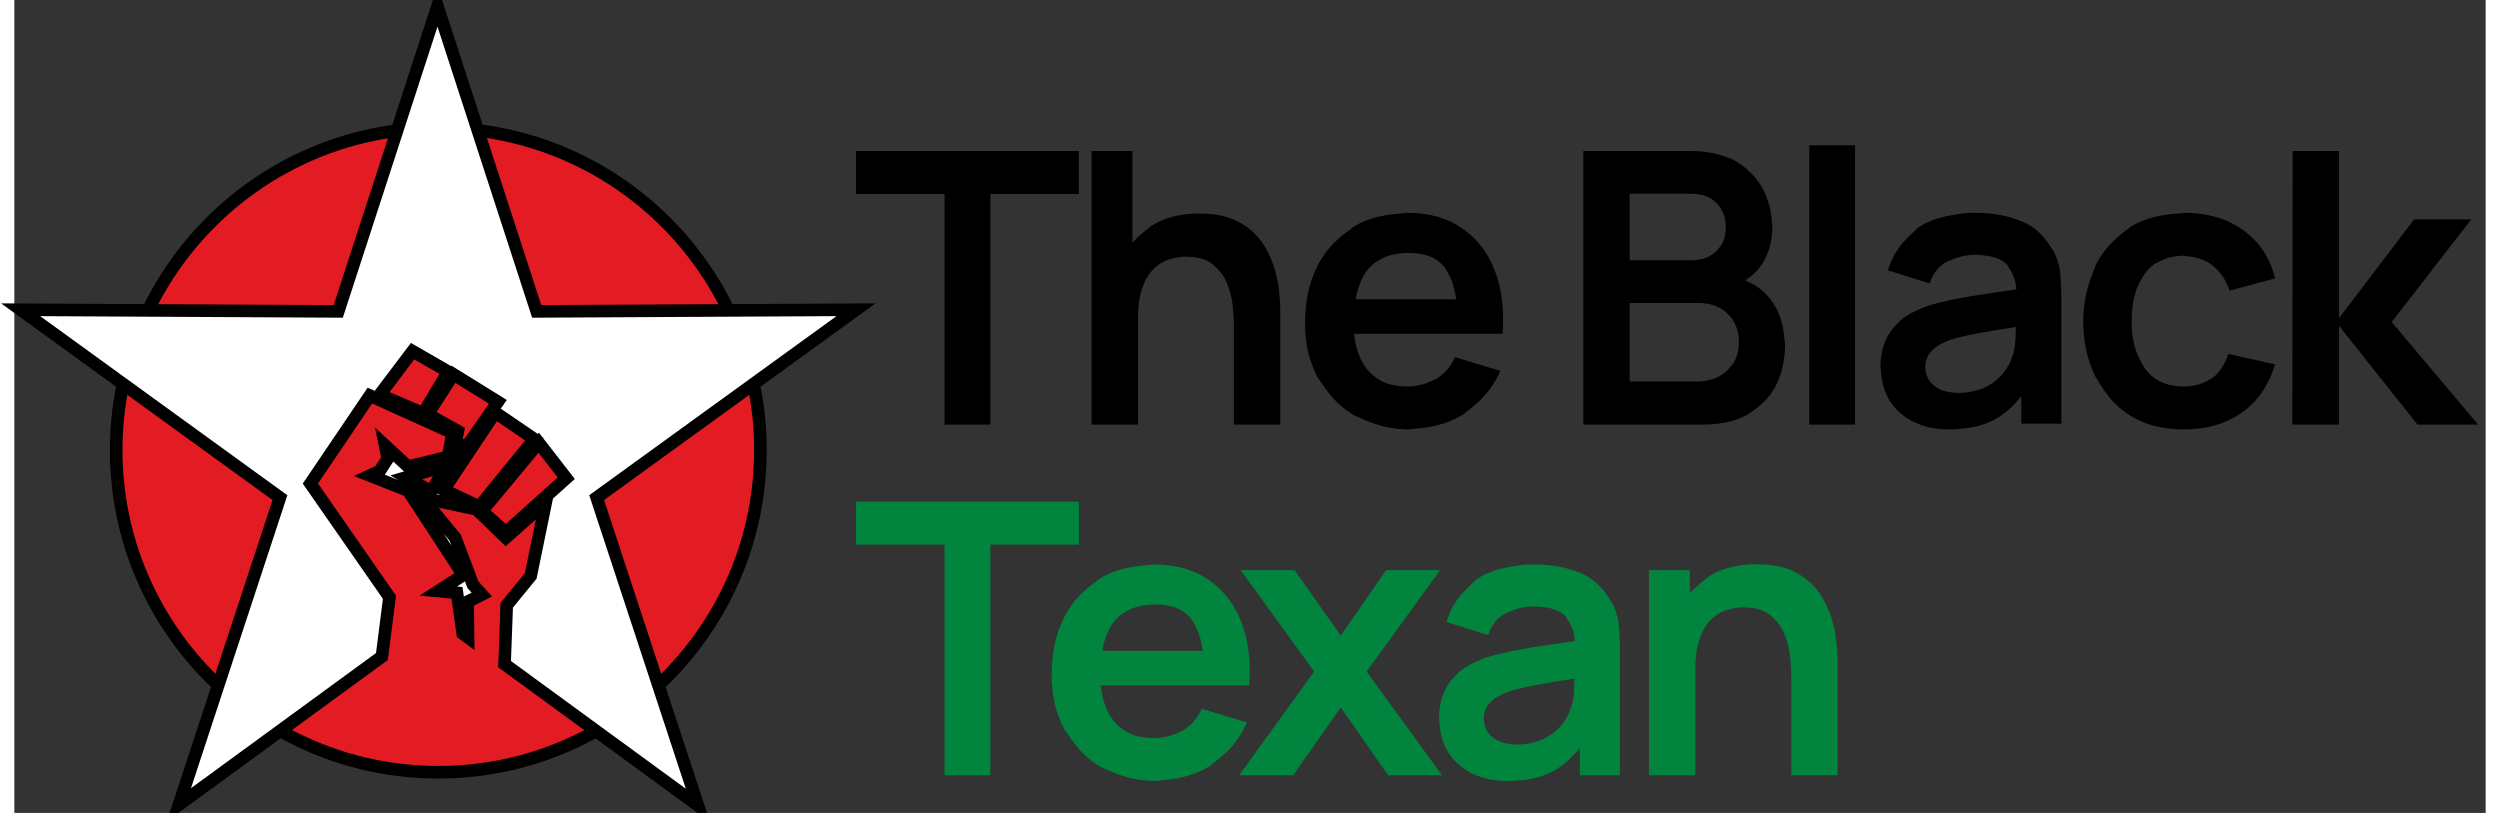 <?xml version="1.0" encoding="UTF-8" standalone="no"?>
<!DOCTYPE svg PUBLIC "-//W3C//DTD SVG 1.1//EN" "http://www.w3.org/Graphics/SVG/1.1/DTD/svg11.dtd">
<svg version="1.1" xmlns="http://www.w3.org/2000/svg" xmlns:xlink="http://www.w3.org/1999/xlink" preserveAspectRatio="xMidYMid meet" viewBox="5.871 -0.047 982.273 323.106" width="976.77" height="317.61"><rect x="5.871" y="-0.047" width="982.273" height="323.106" fill="#333333" stroke="none"/><defs><path d="M174.39 306.89C103.74 306.89 46.36 249.52 46.36 178.86C46.36 108.2 103.74 50.84 174.39 50.84C245.05 50.84 302.41 108.2 302.41 178.86C302.41 249.52 245.05 306.89 174.39 306.89Z" id="aZmfWB0VD"></path><path d="M174.39 306.89C103.74 306.89 46.36 249.52 46.36 178.86C46.36 108.2 103.74 50.84 174.39 50.84C245.05 50.84 302.41 108.2 302.41 178.86C302.41 249.52 245.05 306.89 174.39 306.89Z" id="c41Mwx3S1R"></path><path d="M340.41 123.07L324.3 134.74L237.33 197.74L270.89 299.75L277.57 320.06L200.72 263.92L201.58 240.52L211.11 228.87L217.12 199.56L201.22 213.68L189.57 202.39L168.03 197.79L181.1 213.68L188.16 232.39L191.69 236.28L186.04 239.1L186.21 253.34L184.09 251.78L181.8 235.58L174.39 234.87L184.28 228.51L162.38 194.97L147.2 188.97L151.08 187.2L154.26 182.26L153.2 176.96L162.38 185.43L178.27 181.55L180.04 172.02L147.2 157.18L123.54 192.14L154.97 237.34L151.97 260.9L71.28 319.83L77.88 299.75L111.44 197.74L24.48 134.74L8.37 123.07L27.26 123.17L134.62 123.72L167.83 21.61L174.06 2.45L180.28 21.61L213.49 123.72L340.41 123.07ZM225.24 190.03L214.3 175.91L191.69 203.09L201.23 211.56L225.24 190.03ZM212.54 174.49L197 163.89L176.52 194.62L190.64 201.33L212.54 174.49ZM177.57 185.08L161.68 189.68L171.57 195.32L177.57 185.08ZM180.4 180.14L186.75 175.9L198.06 159.66L180.4 148.71L170.16 164.6L182.17 171.31L180.4 180.14ZM178.28 147.66L164.16 139.53L151.09 156.83L168.4 164.25L178.28 147.66Z" id="h4V5MlnuZS"></path><path d="M340.41 123.07L324.3 134.74L237.33 197.74L270.89 299.75L277.57 320.06L200.72 263.92L201.58 240.52L211.11 228.87L217.12 199.56L201.22 213.68L189.57 202.39L168.03 197.79L181.1 213.68L188.16 232.39L191.69 236.28L186.04 239.1L186.21 253.34L184.09 251.78L181.8 235.58L174.39 234.87L184.28 228.51L162.38 194.97L147.2 188.97L151.08 187.2L154.26 182.26L153.2 176.96L162.38 185.43L178.27 181.55L180.04 172.02L147.2 157.18L123.54 192.14L154.97 237.34L151.97 260.9L71.28 319.83L77.88 299.75L111.44 197.74L24.48 134.74L8.37 123.07L27.26 123.17L134.62 123.72L167.83 21.61L174.06 2.45L180.28 21.61L213.49 123.72L340.41 123.07ZM225.24 190.03L214.3 175.91L191.69 203.09L201.23 211.56L225.24 190.03ZM212.54 174.49L197 163.89L176.52 194.62L190.64 201.33L212.54 174.49ZM177.57 185.08L161.68 189.68L171.57 195.32L177.57 185.08ZM180.4 180.14L186.75 175.9L198.06 159.66L180.4 148.71L170.16 164.6L182.17 171.31L180.4 180.14ZM178.28 147.66L164.16 139.53L151.09 156.83L168.4 164.25L178.28 147.66Z" id="fJQSEL9h"></path><path d="M375.6 77.04L340.41 77.04L340.41 59.98L428.99 59.98L428.99 77.04L393.8 77.04L393.8 168.72L375.6 168.72L375.6 77.04Z" id="d3c43pl4Uy"></path><path d="M490.61 129.46C490.61 125.61 490.13 121.77 490.08 120.92C489.55 116.23 487.87 112.8 487.62 111.89C485.7 107.55 482.46 105.47 481.89 104.76C480.58 103.82 479.12 103.12 477.56 102.71C474.92 101.96 472.17 102.04 471.57 101.96C468.11 101.96 465.39 102.98 464.71 103.1C462.76 103.75 460.96 104.8 459.43 106.17C459.13 106.43 458.83 106.71 458.55 106.98C457.61 107.94 456.78 109.03 456.1 110.19C455.19 111.75 454.62 113.3 454.46 113.64C454.34 113.94 454.24 114.24 454.13 114.54C453.7 115.83 453.35 117.16 453.12 118.51C452.75 120.55 452.65 122.48 452.6 122.92C452.51 124.21 452.47 125.51 452.47 126.81C451.39 126.35 442.75 122.66 441.67 122.21C441.65 118.27 442.13 114.34 443.1 110.52C443.74 108.04 444.61 105.64 445.71 103.33C449.76 94.87 456.42 91.2 457.61 89.84C460.85 87.8 464.44 86.38 468.21 85.65C471.08 85.09 474.01 84.8 476.94 84.82C479.04 84.81 481.14 84.95 483.22 85.24C486.48 85.71 488.59 86.53 489.19 86.68C490.12 87.01 491.02 87.4 491.89 87.85C493.88 88.85 495.76 90.09 497.46 91.52C498.88 92.71 500.15 94.07 501.26 95.55C504.72 100.22 505.87 104.52 506.38 105.52C506.99 107.4 507.49 109.33 507.89 111.28C508.17 112.68 508.39 114.09 508.54 115.52C508.63 116.44 508.72 117.36 508.8 118.3C509.03 121.07 509.01 122.58 509.04 123.05C509.04 123.1 509.04 123.14 509.04 123.18C509.04 126.22 509.04 141.4 509.04 168.72C507.81 168.72 501.66 168.72 490.61 168.72C490.61 144.28 490.61 131.2 490.61 129.46ZM434.04 59.98L450.28 59.98L450.28 117.22L452.47 117.22L452.47 168.72L434.04 168.72L434.04 59.98Z" id="b3pPdQdUcY"></path><path d="M579.37 126C579.36 123.7 579.24 121.41 578.97 119.13C578.01 111 575.12 107.84 574.69 106.59C572.68 103.95 569.84 102.07 566.61 101.26C563.75 100.47 560.83 100.55 560.19 100.47C558.03 100.45 555.88 100.68 553.77 101.15C549.36 102.16 546.97 104.35 546.21 104.7C545.24 105.49 544.36 106.39 543.58 107.37C539.51 112.54 538.99 119.88 538.48 121.26C538.25 123.37 538.13 125.47 538.14 127.58C538.13 130.04 538.32 132.51 538.7 134.94C539.35 138.88 540.54 141.33 540.74 142.05C541.48 143.73 542.43 145.32 543.58 146.76C546.28 150.13 550.13 152.39 554.39 153.11C556.05 153.41 557.74 153.57 559.43 153.56C566.15 153.56 569.86 150.87 571.02 150.57C573.84 148.84 576.17 146.38 577.75 143.47C578.04 142.96 578.29 142.45 578.54 141.93C580.34 142.47 594.72 146.82 596.51 147.36C591.83 158.39 583.5 162.79 582.05 164.5C572.27 170.62 562.65 170.01 560.49 170.62C548.11 170.62 540.92 165.8 538.75 165.26C529.38 159.9 525.6 151.87 524.13 150.39C521.57 145.68 519.93 140.54 519.3 135.22C519.01 132.99 518.88 130.74 518.89 128.48C518.87 124.66 519.21 120.85 519.94 117.09C520.72 112.97 522.1 109 524.01 105.26C529.15 95.41 536.86 91.5 538.29 89.97C547.43 84.54 557.32 85.08 559.43 84.54C562.92 84.51 566.41 84.89 569.81 85.67C573.79 86.58 577.59 88.2 580.99 90.46C586.22 93.98 590.37 98.86 593.03 104.57C593.44 105.43 593.81 106.3 594.17 107.19C595.58 110.78 596.55 114.54 597.05 118.36C597.66 122.77 597.79 127.53 597.42 132.64C596.21 132.64 590.2 132.64 579.37 132.64C579.37 128.51 579.37 126.29 579.37 126ZM532.4 118.9L588.51 118.9L588.51 132.64L532.4 132.64L532.4 118.9Z" id="ae3BzIHph"></path><path d="M629.5 59.98C655.37 59.98 669.74 59.98 672.62 59.98C681.64 59.98 686.47 62.64 688.01 62.94C688.93 63.37 689.84 63.85 690.7 64.39C693.43 66.07 695.87 68.18 697.92 70.65C699.2 72.2 700.3 73.89 701.2 75.69C704.63 82.55 704.28 88.47 704.63 89.88C704.65 92.36 704.37 94.82 703.81 97.23C703.15 100.05 701.99 102.73 700.36 105.14C697.52 109.31 693.66 112.13 688.77 113.59C688.77 111.32 688.77 110.07 688.77 109.82C691.44 110.4 694.02 111.34 696.43 112.62C699.57 114.3 702.29 116.67 704.36 119.55C709.69 126.96 709.16 134.71 709.69 136.4C709.71 139.26 709.43 142.12 708.88 144.93C708.3 147.84 707.33 150.66 705.99 153.31C702.29 160.56 696.1 163.51 695 164.64C692.36 166.09 689.52 167.14 686.57 167.76C683.65 168.4 680.45 168.72 677 168.72C673.83 168.72 658 168.72 629.5 168.72C629.5 103.48 629.5 67.23 629.5 59.98ZM674.73 151.58C676.43 151.59 678.12 151.38 679.77 150.97C680.98 150.66 682.14 150.22 683.26 149.65C687.04 147.73 688.6 144.76 689.19 144.22C690.17 142.59 690.83 140.78 691.11 138.9C691.27 137.89 691.35 136.88 691.34 135.87C691.35 134.26 691.14 132.66 690.71 131.11C690.4 130.04 689.98 128.99 689.45 128.02C688.22 125.76 686.39 123.89 684.17 122.6C684.09 122.55 684.02 122.51 683.94 122.46C682.45 121.63 680.82 121.04 679.13 120.73C677.85 120.5 676.56 120.38 675.26 120.39C673.43 120.39 664.33 120.39 647.92 120.39C647.92 122.47 647.92 132.86 647.92 151.58C664.6 151.58 673.54 151.58 674.73 151.58ZM672.39 103.4C673.71 103.41 675.03 103.26 676.32 102.97C677.39 102.73 678.42 102.37 679.41 101.88C682.51 100.38 683.82 97.88 684.31 97.43C685.02 96.28 685.51 95.01 685.78 93.69C686.11 92.17 686.09 90.75 686.13 90.42C686.13 90.34 686.13 90.26 686.13 90.19C686.15 88.55 685.89 86.91 685.36 85.36C684.76 83.63 683.78 82.06 682.51 80.75C680.88 79.07 678.79 77.91 676.52 77.42C675.16 77.11 673.78 76.96 672.39 76.96C670.76 76.96 662.6 76.96 647.92 76.96C647.92 78.73 647.92 87.54 647.92 103.4C663.15 103.4 671.3 103.4 672.39 103.4Z" id="b1qiQnT7U5"></path><path d="M719.31 57.71L737.51 57.71L737.51 168.72L719.31 168.72L719.31 57.71Z" id="c1MCBR9J84"></path><path d="M797.97 105.22C796.84 104.08 795.48 103.2 793.98 102.64C790.64 101.31 786.49 101.37 785.66 101.23C785.44 101.23 785.21 101.23 784.98 101.23C779.47 101.23 775.41 103.53 774.34 103.79C771.63 105.16 769.45 107.39 768.16 110.14C767.78 110.95 767.44 111.78 767.17 112.63C765.51 112.11 752.22 107.93 750.55 107.41C753.57 97.07 760.92 92.46 762.07 90.8C769.19 85.55 778.65 85.31 780.5 84.7C781.99 84.59 783.48 84.54 784.98 84.54C788.21 84.52 791.43 84.78 794.61 85.31C797.88 85.86 801.07 86.79 804.13 88.08C812.4 91.63 815.17 98.55 816.4 99.71C817.54 101.91 818.34 104.26 818.78 106.7C818.9 107.3 818.98 107.91 819.04 108.51C819.22 110.27 819.34 112.05 819.41 113.82C819.47 115.31 819.5 116.79 819.5 118.29C819.5 121.63 819.5 138.32 819.5 168.35C818.44 168.35 813.12 168.35 803.56 168.35C803.56 157.75 803.56 151.86 803.56 150.68C805.15 152.41 806.03 153.36 806.2 153.56C804.73 155.96 803.03 158.21 801.12 160.28C798.87 162.75 796.24 164.86 793.33 166.51C790.73 167.93 787.95 168.97 785.05 169.59C781.35 170.42 777.86 170.48 777.06 170.58C776.36 170.61 775.65 170.62 774.95 170.62C772.69 170.63 770.44 170.44 768.22 170.07C763.62 169.26 760.81 167.55 759.99 167.26C757.74 166.04 755.68 164.48 753.92 162.64C752.68 161.33 751.62 159.88 750.74 158.31C747.61 152.72 747.92 147.23 747.61 146.01C747.6 144.01 747.79 142.03 748.16 140.07C748.47 138.47 748.95 136.9 749.57 135.4C751.53 130.67 755.01 128.05 755.62 127.24C759.37 124.07 764.21 122.49 765.17 121.97C765.51 121.84 765.84 121.73 766.18 121.62C767.71 121.13 769.25 120.68 770.8 120.28C773.98 119.47 777.01 118.9 777.7 118.74C779.99 118.3 782.28 117.88 784.59 117.51C787.07 117.1 789.56 116.72 792.05 116.36C796.05 115.8 800.06 115.21 804.06 114.61C805.45 114.41 806.85 114.2 808.24 113.99C808.24 113.99 802.4 117.32 801.75 117.69C801.83 109.23 798.35 106.47 797.97 105.22ZM792.91 131.28C791.52 131.51 790.12 131.75 788.73 132C785.44 132.59 783.39 133.02 782.79 133.13C781.54 133.38 780.29 133.67 779.05 133.98C777.29 134.43 776.09 134.82 775.75 134.92C775.61 134.97 775.47 135.01 775.32 135.05C774.44 135.37 773.58 135.72 772.74 136.12C771.41 136.74 770.56 137.32 770.31 137.46C770.19 137.54 770.07 137.62 769.96 137.7C769.24 138.19 768.57 138.75 767.97 139.38C767.45 139.92 766.99 140.53 766.6 141.17C766.06 142.1 765.69 143.13 765.55 144.19C765.47 144.72 765.43 145.25 765.43 145.78C765.42 146.82 765.58 147.86 765.88 148.86C766.13 149.66 766.48 150.41 766.94 151.1C767.66 152.18 768.59 153.11 769.67 153.82C770.21 154.18 770.77 154.49 771.35 154.77C773.88 155.94 776.83 155.97 777.44 156.1C777.81 156.11 778.19 156.12 778.57 156.12C784.19 156.12 787.34 154.5 788.31 154.33C788.59 154.2 788.86 154.07 789.14 153.93C790.48 153.26 791.76 152.48 792.97 151.59C794.13 150.7 795.19 149.7 796.12 148.57C796.74 147.83 797.31 147.06 797.84 146.24C798.61 145.06 798.99 144.17 799.12 143.93C799.32 143.5 799.49 143.06 799.64 142.61C800.21 141.2 800.62 139.74 800.88 138.25C801.08 137.06 801.21 135.85 801.26 134.64C801.29 133.92 801.32 133.22 801.34 132.5C801.44 129.88 801.44 128.41 801.45 127.96C801.45 127.76 801.45 127.56 801.45 127.35C801.45 127.35 806.48 128.85 807.04 129.01C798.8 130.3 794.33 131.06 792.91 131.28Z" id="a35oO64RKp"></path><path d="M883.63 109.82C882.45 108.06 881 106.53 879.31 105.26C874.4 101.6 869.25 101.97 868.13 101.6C861.3 101.6 857.92 104.4 856.79 104.71C856.66 104.79 856.54 104.88 856.42 104.96C851.82 108.33 850.31 113.29 849.63 114.21C848.73 116.66 848.12 119.19 847.8 121.76C847.55 123.69 847.43 125.63 847.44 127.58C847.42 130.19 847.65 132.8 848.11 135.36C849.31 141.78 852.2 145.28 852.65 146.38C855.42 150.23 859.67 152.73 864.39 153.29C865.63 153.47 866.87 153.56 868.13 153.56C875.38 153.56 878.42 150.56 879.57 150.23C881.27 148.86 882.71 147.18 883.79 145.29C884.64 143.82 885.34 142.26 885.88 140.64C887.74 141.06 902.6 144.39 904.45 144.8C903.37 148.47 901.76 151.97 899.68 155.19C897.44 158.61 894.57 161.57 891.24 163.94C886.82 167.03 881.76 169.08 876.45 169.93C873.7 170.4 870.92 170.63 868.13 170.62C864.66 170.64 861.2 170.29 857.81 169.55C853.84 168.69 850.05 167.14 846.61 164.99C837.7 159.37 834.34 151.16 832.98 149.63C830.69 144.83 829.2 139.68 828.61 134.39C828.33 132.13 828.19 129.86 828.18 127.58C828.26 115.05 832.63 107.56 833.13 105.34C838.01 95.64 845.6 91.61 846.98 90.09C855.97 84.54 866.22 85.09 868.36 84.54C872.18 84.51 875.99 84.96 879.7 85.87C884.08 86.96 888.22 88.88 891.88 91.52C898.29 96.18 902.49 102.53 904.45 110.59C893.58 113.53 887.54 115.17 886.33 115.5C885.7 113.48 884.79 111.57 883.63 109.82Z" id="b2UGzlW3gp"></path><path d="M911.44 59.98L929.86 59.98L929.86 126.43L959.69 87.16L982.42 87.16L950.79 127.94L985.14 168.72L961.05 168.72L929.86 129.46L929.86 168.72L911.29 168.72L911.44 59.98Z" id="a2HsvLhCTB"></path><path d="M375.6 216.43L340.41 216.43L340.41 199.36L428.99 199.36L428.99 216.43L393.8 216.43L393.8 308.1L375.6 308.1L375.6 216.43Z" id="a4H7fAebkS"></path><path d="M478.65 265.75C478.64 263.45 478.52 261.16 478.25 258.88C477.29 250.75 474.4 247.6 473.97 246.34C471.97 243.7 469.12 241.82 465.9 241.02C463.03 240.22 460.11 240.3 459.47 240.22C457.31 240.21 455.16 240.44 453.05 240.9C448.64 241.91 446.25 244.1 445.49 244.46C444.52 245.25 443.64 246.15 442.86 247.14C438.8 252.29 438.28 259.63 437.77 261.02C437.53 263.12 437.41 265.23 437.42 267.33C437.41 269.8 437.6 272.26 437.98 274.7C438.63 278.64 439.82 281.09 440.02 281.8C440.76 283.49 441.71 285.07 442.86 286.51C445.56 289.88 449.41 292.14 453.68 292.86C455.34 293.16 457.03 293.32 458.72 293.31C465.43 293.31 469.15 290.63 470.31 290.33C473.13 288.59 475.45 286.14 477.03 283.22C477.32 282.72 477.57 282.2 477.82 281.68C479.62 282.22 494 286.57 495.79 287.12C491.11 298.14 482.78 302.54 481.34 304.26C471.55 310.37 461.93 309.76 459.78 310.37C447.39 310.37 440.2 305.55 438.03 305.02C428.66 299.66 424.88 291.63 423.41 290.14C420.85 285.44 419.21 280.3 418.58 274.98C418.3 272.74 418.16 270.49 418.17 268.25C418.15 264.41 418.5 260.6 419.22 256.85C420.01 252.74 421.38 248.75 423.31 245.03C428.43 235.16 436.14 231.25 437.58 229.73C446.71 224.29 456.6 224.84 458.72 224.29C462.2 224.27 465.69 224.65 469.09 225.43C473.08 226.33 476.87 227.96 480.28 230.22C485.5 233.73 489.66 238.61 492.31 244.32C492.72 245.18 493.1 246.06 493.46 246.95C494.86 250.54 495.83 254.29 496.33 258.12C496.94 262.53 497.07 267.28 496.7 272.39C495.5 272.39 489.48 272.39 478.65 272.39C478.65 268.26 478.65 266.05 478.65 265.75ZM431.68 258.65L487.79 258.65L487.79 272.39L431.68 272.39L431.68 258.65Z" id="b4ZZltdmji"></path><path d="M522.51 266.87L493.29 226.55L514.73 226.55L533.09 252.6L551.13 226.55L572.58 226.55L543.35 266.87L573.33 308.1L551.89 308.1L533.09 281.14L514.13 308.1L492.69 308.1L522.51 266.87Z" id="p2vPrtKVoD"></path><path d="M622.51 244.99C621.38 243.85 620.02 242.96 618.52 242.39C615.18 241.07 611.03 241.13 610.2 240.99C609.97 240.98 609.74 240.98 609.52 240.98C604.01 240.98 599.94 243.29 598.87 243.55C596.16 244.91 593.99 247.15 592.7 249.91C592.31 250.7 591.98 251.54 591.7 252.38C590.04 251.86 576.75 247.7 575.09 247.18C578.11 236.82 585.45 232.22 586.6 230.56C593.73 225.3 603.18 225.07 605.03 224.46C606.52 224.34 608.02 224.29 609.52 224.29C612.75 224.28 615.96 224.54 619.14 225.07C622.41 225.62 625.61 226.55 628.66 227.84C636.93 231.39 639.71 238.31 640.94 239.47C642.07 241.67 642.87 244.02 643.33 246.45C643.43 247.05 643.51 247.66 643.58 248.27C643.76 250.03 643.88 251.8 643.95 253.57C644 255.06 644.03 256.56 644.03 258.05C644.03 261.38 644.03 278.07 644.03 308.11C642.97 308.11 637.66 308.11 628.1 308.11C628.1 297.51 628.1 291.62 628.1 290.44C629.68 292.16 630.57 293.12 630.74 293.31C629.26 295.71 627.56 297.96 625.67 300.03C623.41 302.51 620.77 304.61 617.87 306.26C615.27 307.68 612.48 308.72 609.59 309.35C605.89 310.18 602.4 310.24 601.6 310.33C600.89 310.36 600.19 310.37 599.48 310.37C597.22 310.39 594.97 310.21 592.75 309.82C588.16 309.01 585.35 307.3 584.53 307.01C582.27 305.8 580.22 304.23 578.45 302.39C577.22 301.08 576.15 299.64 575.28 298.07C572.14 292.48 572.46 286.99 572.14 285.76C572.13 283.77 572.32 281.78 572.69 279.84C573.01 278.22 573.48 276.66 574.11 275.15C576.07 270.43 579.54 267.81 580.15 267C583.9 263.84 588.75 262.25 589.71 261.72C590.04 261.61 590.38 261.49 590.72 261.37C592.25 260.88 593.78 260.44 595.34 260.04C598.52 259.22 601.54 258.65 602.24 258.5C604.53 258.06 606.83 257.65 609.12 257.26C611.61 256.85 614.1 256.47 616.58 256.12C620.59 255.55 624.6 254.97 628.59 254.38C629.99 254.16 631.38 253.95 632.78 253.74C632.78 253.74 626.93 257.07 626.28 257.44C626.36 248.98 622.89 246.22 622.51 244.99ZM617.45 271.03C616.06 271.27 614.66 271.51 613.27 271.75C609.98 272.34 607.93 272.77 607.34 272.88C606.08 273.14 604.82 273.43 603.59 273.74C601.84 274.19 600.62 274.58 600.29 274.67C600.15 274.72 600 274.77 599.85 274.81C598.98 275.12 598.11 275.47 597.27 275.88C595.94 276.51 595.09 277.09 594.84 277.21C594.73 277.29 594.61 277.37 594.5 277.45C593.77 277.94 593.11 278.51 592.51 279.13C591.98 279.68 591.52 280.28 591.13 280.93C590.59 281.86 590.23 282.88 590.08 283.95C590 284.47 589.96 285 589.96 285.53C589.95 286.58 590.11 287.62 590.41 288.62C590.66 289.41 591.02 290.17 591.47 290.86C592.19 291.94 593.12 292.86 594.21 293.58C594.74 293.93 595.3 294.25 595.89 294.52C598.41 295.7 601.37 295.72 601.97 295.86C602.35 295.88 602.73 295.88 603.1 295.88C608.72 295.88 611.88 294.25 612.85 294.08C613.12 293.95 613.41 293.82 613.67 293.69C615.02 293.03 616.31 292.24 617.5 291.34C618.67 290.46 619.73 289.45 620.66 288.32C621.28 287.59 621.84 286.81 622.38 286C623.14 284.82 623.52 283.92 623.65 283.7C623.85 283.25 624.03 282.81 624.17 282.36C624.74 280.96 625.16 279.5 625.41 278.01C625.62 276.81 625.74 275.6 625.79 274.39C625.82 273.68 625.85 272.97 625.88 272.25C625.97 269.63 625.97 268.17 625.98 267.71C625.98 267.51 625.98 267.31 625.98 267.11C625.98 267.11 631.01 268.6 631.57 268.77C623.34 270.05 618.86 270.81 617.45 271.03Z" id="iUcIbOYMp"></path><path d="M712.15 268.83C712.15 264.98 711.67 261.15 711.62 260.31C711.09 255.62 709.41 252.19 709.17 251.28C707.24 246.94 704 244.86 703.43 244.14C702.12 243.21 700.66 242.51 699.1 242.1C696.47 241.35 693.71 241.42 693.12 241.35C689.65 241.35 686.94 242.37 686.25 242.48C684.3 243.14 682.51 244.18 680.97 245.56C680.67 245.81 680.38 246.09 680.09 246.37C679.15 247.33 678.32 248.41 677.65 249.58C676.73 251.13 676.16 252.69 676.01 253.03C675.89 253.33 675.78 253.62 675.67 253.92C675.24 255.22 674.9 256.55 674.66 257.89C674.3 259.94 674.19 261.87 674.14 262.3C674.05 263.6 674.01 264.9 674.01 266.19C672.93 265.73 664.3 262.05 663.22 261.59C663.19 257.65 663.67 253.73 664.64 249.91C665.28 247.43 666.15 245.02 667.25 242.71C671.29 234.25 677.96 230.58 679.15 229.23C682.39 227.19 685.98 225.76 689.76 225.04C692.62 224.47 695.55 224.19 698.48 224.21C700.58 224.2 702.68 224.34 704.77 224.62C708.03 225.09 710.14 225.92 710.74 226.07C711.66 226.39 712.55 226.79 713.43 227.23C715.42 228.24 717.3 229.48 719.01 230.91C720.42 232.1 721.69 233.44 722.8 234.93C726.27 239.61 727.42 243.91 727.93 244.9C728.53 246.79 729.03 248.72 729.43 250.66C729.71 252.07 729.93 253.48 730.08 254.91C730.18 255.83 730.26 256.75 730.34 257.68C730.57 260.46 730.55 261.96 730.57 262.44C730.57 262.48 730.57 262.53 730.57 262.57C730.57 265.6 730.57 280.79 730.57 308.1C729.34 308.1 723.2 308.1 712.15 308.1C712.15 283.67 712.15 270.58 712.15 268.83ZM655.58 226.55L671.82 226.55L671.82 251.85L674.01 251.85L674.01 308.1L655.58 308.1L655.58 226.55Z" id="dCvEh3GKL"></path></defs><g><g><use xlink:href="#aZmfWB0VD" opacity="1" fill="#e31c23" fill-opacity="1"></use><g><use xlink:href="#aZmfWB0VD" opacity="1" fill-opacity="0" stroke="#000000" stroke-width="1" stroke-opacity="0"></use></g></g><g><use xlink:href="#c41Mwx3S1R" opacity="1" fill="#000000" fill-opacity="0"></use><g><use xlink:href="#c41Mwx3S1R" opacity="1" fill-opacity="0" stroke="#000000" stroke-width="5" stroke-opacity="1"></use></g></g><g><use xlink:href="#h4V5MlnuZS" opacity="1" fill="#ffffff" fill-opacity="1"></use><g><use xlink:href="#h4V5MlnuZS" opacity="1" fill-opacity="0" stroke="#000000" stroke-width="1" stroke-opacity="0"></use></g></g><g><use xlink:href="#fJQSEL9h" opacity="1" fill="#000000" fill-opacity="0"></use><g><use xlink:href="#fJQSEL9h" opacity="1" fill-opacity="0" stroke="#000000" stroke-width="5" stroke-opacity="1"></use></g></g><g><use xlink:href="#d3c43pl4Uy" opacity="1" fill="#000000" fill-opacity="1"></use><g><use xlink:href="#d3c43pl4Uy" opacity="1" fill-opacity="0" stroke="#000000" stroke-width="1" stroke-opacity="0"></use></g></g><g><use xlink:href="#b3pPdQdUcY" opacity="1" fill="#000000" fill-opacity="1"></use><g><use xlink:href="#b3pPdQdUcY" opacity="1" fill-opacity="0" stroke="#000000" stroke-width="1" stroke-opacity="0"></use></g></g><g><use xlink:href="#ae3BzIHph" opacity="1" fill="#000000" fill-opacity="1"></use><g><use xlink:href="#ae3BzIHph" opacity="1" fill-opacity="0" stroke="#000000" stroke-width="1" stroke-opacity="0"></use></g></g><g><use xlink:href="#b1qiQnT7U5" opacity="1" fill="#000000" fill-opacity="1"></use><g><use xlink:href="#b1qiQnT7U5" opacity="1" fill-opacity="0" stroke="#000000" stroke-width="1" stroke-opacity="0"></use></g></g><g><use xlink:href="#c1MCBR9J84" opacity="1" fill="#000000" fill-opacity="1"></use><g><use xlink:href="#c1MCBR9J84" opacity="1" fill-opacity="0" stroke="#000000" stroke-width="1" stroke-opacity="0"></use></g></g><g><use xlink:href="#a35oO64RKp" opacity="1" fill="#000000" fill-opacity="1"></use><g><use xlink:href="#a35oO64RKp" opacity="1" fill-opacity="0" stroke="#000000" stroke-width="1" stroke-opacity="0"></use></g></g><g><use xlink:href="#b2UGzlW3gp" opacity="1" fill="#000000" fill-opacity="1"></use><g><use xlink:href="#b2UGzlW3gp" opacity="1" fill-opacity="0" stroke="#000000" stroke-width="1" stroke-opacity="0"></use></g></g><g><use xlink:href="#a2HsvLhCTB" opacity="1" fill="#000000" fill-opacity="1"></use><g><use xlink:href="#a2HsvLhCTB" opacity="1" fill-opacity="0" stroke="#000000" stroke-width="1" stroke-opacity="0"></use></g></g><g><use xlink:href="#a4H7fAebkS" opacity="1" fill="#00843e" fill-opacity="1"></use><g><use xlink:href="#a4H7fAebkS" opacity="1" fill-opacity="0" stroke="#000000" stroke-width="1" stroke-opacity="0"></use></g></g><g><use xlink:href="#b4ZZltdmji" opacity="1" fill="#00843e" fill-opacity="1"></use><g><use xlink:href="#b4ZZltdmji" opacity="1" fill-opacity="0" stroke="#000000" stroke-width="1" stroke-opacity="0"></use></g></g><g><use xlink:href="#p2vPrtKVoD" opacity="1" fill="#00843e" fill-opacity="1"></use><g><use xlink:href="#p2vPrtKVoD" opacity="1" fill-opacity="0" stroke="#000000" stroke-width="1" stroke-opacity="0"></use></g></g><g><use xlink:href="#iUcIbOYMp" opacity="1" fill="#00843e" fill-opacity="1"></use><g><use xlink:href="#iUcIbOYMp" opacity="1" fill-opacity="0" stroke="#000000" stroke-width="1" stroke-opacity="0"></use></g></g><g><use xlink:href="#dCvEh3GKL" opacity="1" fill="#00843e" fill-opacity="1"></use><g><use xlink:href="#dCvEh3GKL" opacity="1" fill-opacity="0" stroke="#000000" stroke-width="1" stroke-opacity="0"></use></g></g></g></svg>